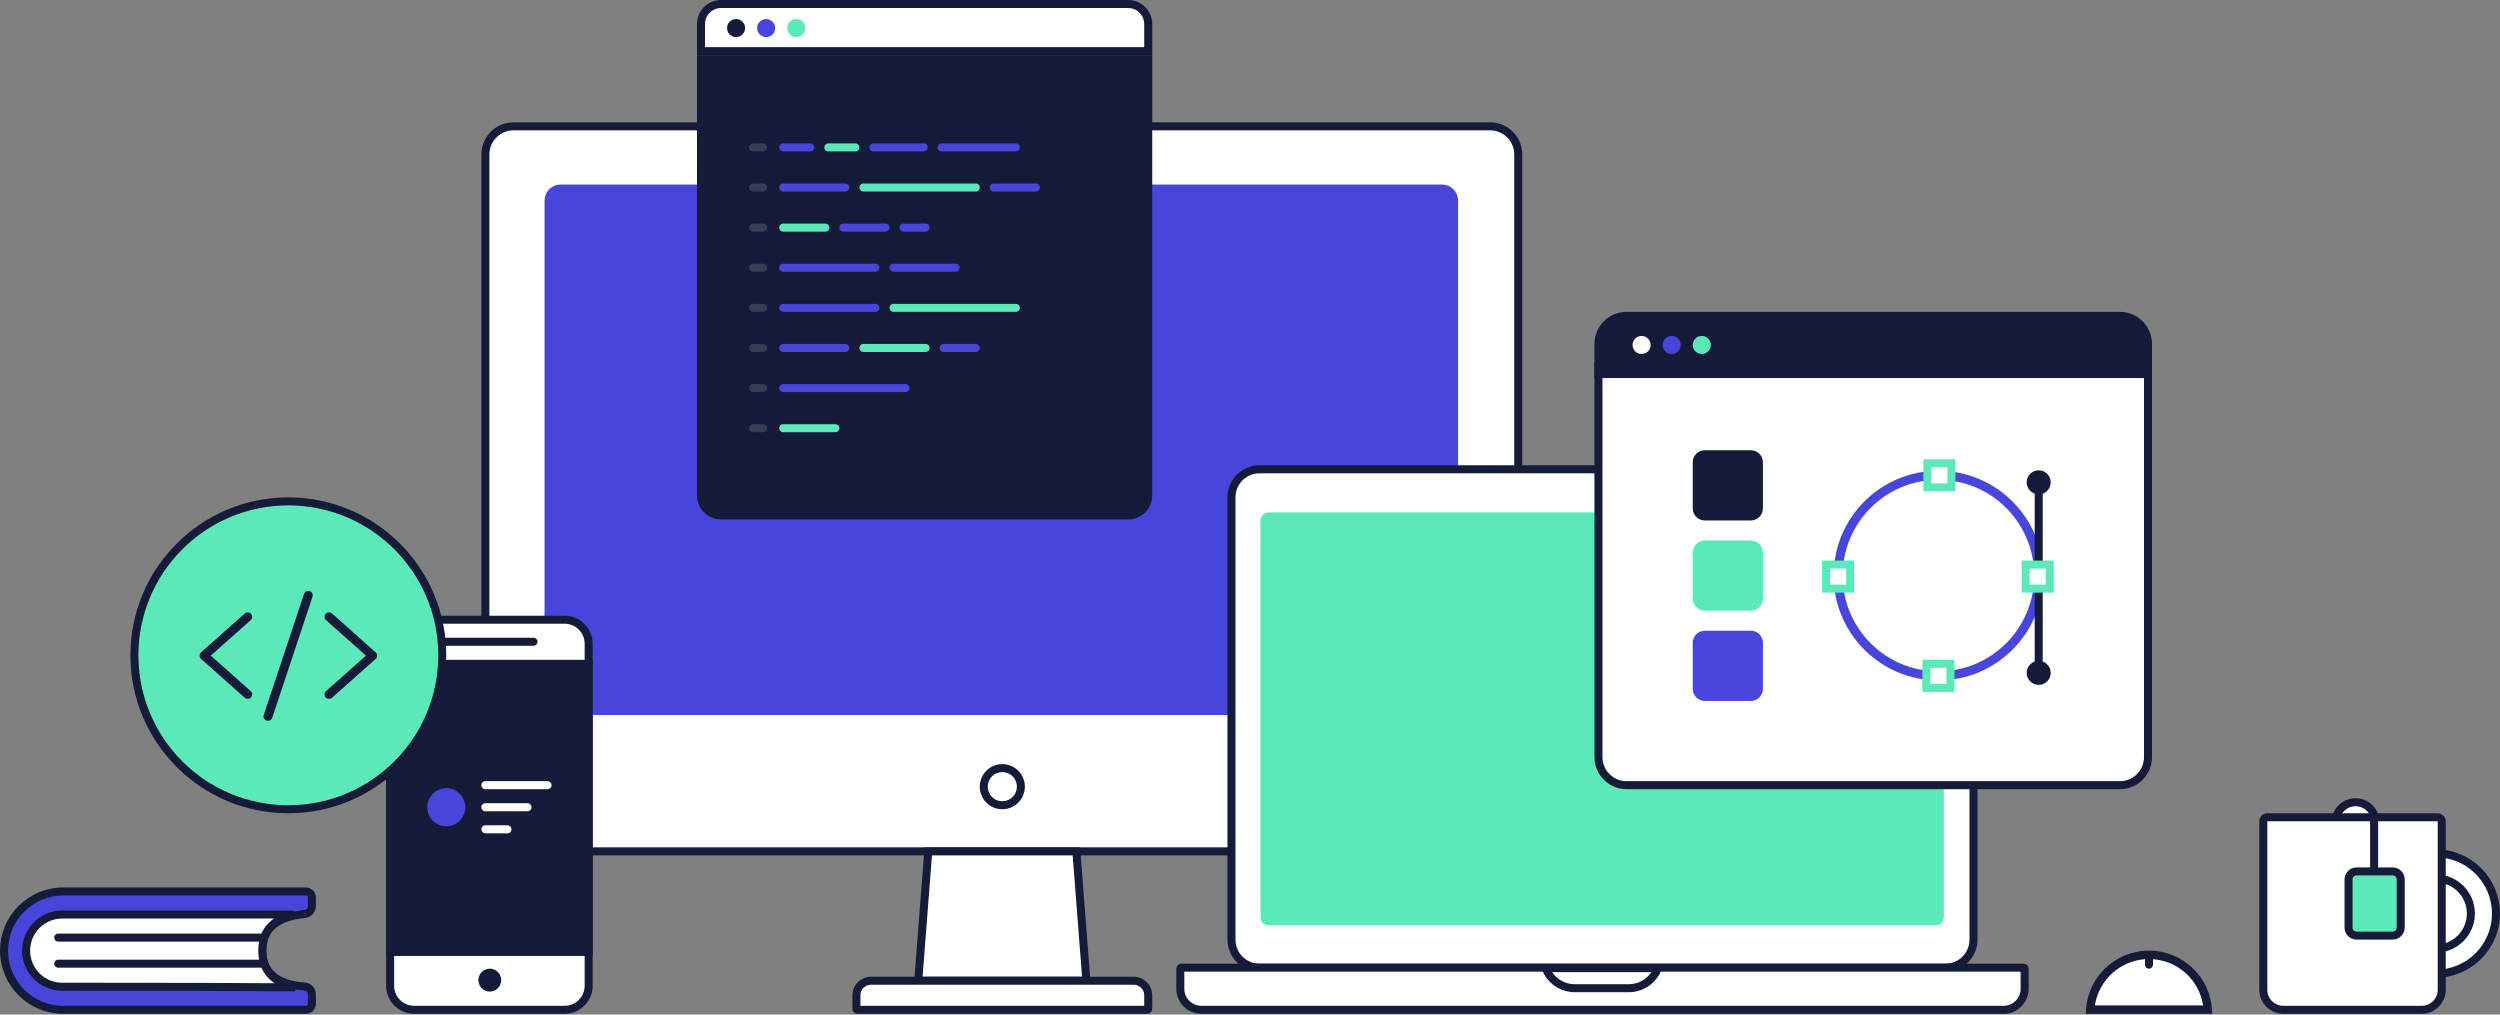 <svg width="860" height="349" viewBox="0 0 860 349" fill="none" xmlns="http://www.w3.org/2000/svg">
<rect x="0" y="0" width="860" height="349" fill="#808080" stroke="none"/>
<g clip-path="url(#clip0_2_719)">
<path fill-rule="evenodd" clip-rule="evenodd" d="M512.615 43.464H176.632C173.964 43.464 171.549 44.545 169.801 46.292C168.053 48.04 166.971 50.454 166.971 53.121V283.211C166.971 285.876 168.053 288.291 169.802 290.039C171.55 291.786 173.965 292.867 176.632 292.867H512.615C515.283 292.867 517.698 291.787 519.446 290.039C521.194 288.292 522.276 285.878 522.276 283.211V53.121C522.276 50.456 521.194 48.041 519.445 46.293C517.697 44.546 515.282 43.464 512.615 43.464Z" fill="white" stroke="#141C3A" stroke-width="2.76"/>
<path fill-rule="evenodd" clip-rule="evenodd" d="M496.061 64.852H192.841C191.699 64.852 190.664 65.315 189.915 66.066C189.167 66.815 188.704 67.85 188.704 68.993V240.432C188.704 241.575 189.167 242.61 189.915 243.36C190.664 244.11 191.698 244.573 192.841 244.573H496.061C497.203 244.573 498.238 244.11 498.987 243.359C499.735 242.61 500.198 241.575 500.198 240.432V68.993C500.198 67.85 499.736 66.815 498.987 66.066C498.239 65.315 497.204 64.852 496.061 64.852Z" fill="#4845DB" stroke="#4845DB" stroke-width="2.76"/>
<path fill-rule="evenodd" clip-rule="evenodd" d="M370.271 292.867H319.321L315.881 337.366H373.711L370.271 292.867Z" fill="white" stroke="#141C3A" stroke-width="2.76"/>
<path fill-rule="evenodd" clip-rule="evenodd" d="M394.641 347.37H294.951C294.855 347.37 294.769 347.332 294.707 347.269C294.644 347.206 294.605 347.118 294.605 347.022V342.368C294.605 340.987 295.165 339.737 296.07 338.831C296.976 337.926 298.227 337.366 299.609 337.366H389.983C391.364 337.366 392.616 337.926 393.521 338.832C394.427 339.737 394.987 340.987 394.987 342.368V347.022C394.987 347.119 394.949 347.206 394.886 347.269C394.823 347.332 394.737 347.37 394.641 347.37Z" fill="white" stroke="#141C3A" stroke-width="2.76"/>
<path d="M344.796 276.999C348.32 276.999 351.178 274.142 351.178 270.618C351.178 267.093 348.32 264.236 344.796 264.236C341.271 264.236 338.414 267.093 338.414 270.618C338.414 274.142 341.271 276.999 344.796 276.999Z" stroke="#141C3A" stroke-width="2.76"/>
<path d="M194.223 213.182H142.48C137.907 213.182 134.201 216.889 134.201 221.461V339.091C134.201 343.664 137.907 347.37 142.48 347.37H194.223C198.795 347.37 202.502 343.664 202.502 339.091V221.461C202.502 216.889 198.795 213.182 194.223 213.182Z" fill="white" stroke="#141C3A" stroke-width="2.76"/>
<path fill-rule="evenodd" clip-rule="evenodd" d="M202.502 228.361H134.201V327.466H202.502V228.361Z" fill="#141C3A" stroke="#141C3A" stroke-width="2.76"/>
<path d="M183.529 219.392H153.518C152.756 219.392 152.138 220.009 152.138 220.772C152.138 221.534 152.756 222.151 153.518 222.151H183.529C184.291 222.151 184.909 221.534 184.909 220.772C184.909 220.009 184.291 219.392 183.529 219.392Z" fill="#141C3A"/>
<path d="M172.422 337.159C172.422 334.988 170.661 333.227 168.489 333.227C166.317 333.227 164.557 334.988 164.557 337.159C164.557 339.331 166.317 341.092 168.489 341.092C170.661 341.092 172.422 339.331 172.422 337.159Z" fill="#141C3A"/>
<path d="M153.518 282.863C156.376 282.863 158.693 280.547 158.693 277.689C158.693 274.831 156.376 272.515 153.518 272.515C150.66 272.515 148.344 274.831 148.344 277.689C148.344 280.547 150.66 282.863 153.518 282.863Z" fill="#4845DB" stroke="#4845DB" stroke-width="2.76"/>
<path d="M188.359 268.72H166.971C166.209 268.72 165.592 269.338 165.592 270.1C165.592 270.862 166.209 271.48 166.971 271.48H188.359C189.121 271.48 189.738 270.862 189.738 270.1C189.738 269.338 189.121 268.72 188.359 268.72Z" fill="white"/>
<path d="M181.46 276.309H166.971C166.209 276.309 165.592 276.927 165.592 277.689C165.592 278.451 166.209 279.069 166.971 279.069H181.46C182.222 279.069 182.839 278.451 182.839 277.689C182.839 276.927 182.222 276.309 181.46 276.309Z" fill="white"/>
<path d="M174.56 283.898H166.971C166.209 283.898 165.592 284.516 165.592 285.278C165.592 286.04 166.209 286.658 166.971 286.658H174.56C175.323 286.658 175.94 286.04 175.94 285.278C175.94 284.516 175.323 283.898 174.56 283.898Z" fill="white"/>
<path d="M99.188 278.379C128.432 278.379 152.138 254.672 152.138 225.428C152.138 196.185 128.432 172.478 99.188 172.478C69.944 172.478 46.237 196.185 46.237 225.428C46.237 254.672 69.944 278.379 99.188 278.379Z" fill="#5BE9B9" stroke="#141C3A" stroke-width="2.76"/>
<path fill-rule="evenodd" clip-rule="evenodd" d="M669.23 161.439H433.274C430.607 161.439 428.193 162.52 426.446 164.268C424.699 166.016 423.618 168.43 423.618 171.098V323.223C423.618 325.889 424.699 328.304 426.447 330.052C428.194 331.8 430.608 332.882 433.274 332.882H669.23C671.897 332.882 674.311 331.801 676.058 330.053C677.805 328.305 678.885 325.891 678.885 323.223V171.098C678.885 168.432 677.804 166.017 676.057 164.269C674.309 162.521 671.896 161.439 669.23 161.439Z" fill="white" stroke="#141C3A" stroke-width="2.76"/>
<path fill-rule="evenodd" clip-rule="evenodd" d="M696.136 332.882H406.368C406.274 332.882 406.188 332.921 406.127 332.982C406.064 333.045 406.026 333.132 406.026 333.227V340.126C406.026 342.127 406.837 343.938 408.148 345.248C409.459 346.56 411.271 347.37 413.272 347.37H689.232C691.233 347.37 693.044 346.559 694.356 345.248C695.667 343.938 696.478 342.127 696.478 340.126V333.227C696.478 333.132 696.439 333.045 696.377 332.983C696.315 332.921 696.23 332.882 696.136 332.882Z" fill="white" stroke="#141C3A" stroke-width="2.76"/>
<path fill-rule="evenodd" clip-rule="evenodd" d="M570.324 333.037L531.695 333.037C532.368 334.808 533.497 336.354 534.939 337.531C536.78 339.035 539.132 339.936 541.695 339.936H560.326C562.887 339.936 565.239 339.034 567.08 337.531C568.522 336.354 569.652 334.808 570.324 333.037Z" fill="white" stroke="#141C3A" stroke-width="2.76"/>
<path d="M665.917 176.272H436.382C434.858 176.272 433.622 177.508 433.622 179.032V315.582C433.622 317.107 434.858 318.342 436.382 318.342H665.917C667.441 318.342 668.677 317.107 668.677 315.582V179.032C668.677 177.508 667.441 176.272 665.917 176.272Z" fill="#5BE9B9"/>
<path d="M337.035 69.681C337.987 69.681 338.759 68.909 338.759 67.956C338.759 67.004 337.987 66.231 337.035 66.231C336.082 66.231 335.31 67.004 335.31 67.956C335.31 68.909 336.082 69.681 337.035 69.681Z" fill="#293347"/>
<path fill-rule="evenodd" clip-rule="evenodd" d="M394.987 20.352H241.137V170.409C241.137 172.314 241.909 174.039 243.157 175.287C244.407 176.535 246.133 177.307 248.039 177.307H388.085C389.991 177.307 391.717 176.535 392.966 175.286C394.215 174.038 394.987 172.314 394.987 170.409V20.352Z" fill="#141C3A" stroke="#141C3A" stroke-width="2.76"/>
<path fill-rule="evenodd" clip-rule="evenodd" d="M388.085 1.38H248.039C246.133 1.38 244.407 2.152 243.158 3.401C241.909 4.65 241.137 6.375 241.137 8.28V17.593H394.987V8.28C394.987 6.375 394.214 4.65 392.965 3.401C391.716 2.152 389.991 1.38 388.085 1.38Z" fill="white" stroke="#141C3A" stroke-width="2.76"/>
<path d="M253.21 12.763C254.925 12.763 256.315 11.373 256.315 9.659C256.315 7.944 254.925 6.554 253.21 6.554C251.496 6.554 250.106 7.944 250.106 9.659C250.106 11.373 251.496 12.763 253.21 12.763Z" fill="#141C3A"/>
<path d="M263.559 12.763C265.274 12.763 266.664 11.373 266.664 9.659C266.664 7.944 265.274 6.554 263.559 6.554C261.844 6.554 260.454 7.944 260.454 9.659C260.454 11.373 261.844 12.763 263.559 12.763Z" fill="#4845DB"/>
<path d="M273.908 12.763C275.622 12.763 277.012 11.373 277.012 9.659C277.012 7.944 275.622 6.554 273.908 6.554C272.193 6.554 270.803 7.944 270.803 9.659C270.803 11.373 272.193 12.763 273.908 12.763Z" fill="#5BE9B9"/>
<path opacity="0.54" d="M262.524 118.32H259.075C258.313 118.32 257.695 118.937 257.695 119.7C257.695 120.462 258.313 121.079 259.075 121.079H262.524C263.286 121.079 263.904 120.462 263.904 119.7C263.904 118.937 263.286 118.32 262.524 118.32Z" fill="#535B6B"/>
<path opacity="0.54" d="M262.524 49.329H259.075C258.313 49.329 257.695 49.946 257.695 50.708C257.695 51.471 258.313 52.088 259.075 52.088H262.524C263.286 52.088 263.904 51.471 263.904 50.708C263.904 49.946 263.286 49.329 262.524 49.329Z" fill="#535B6B"/>
<path fill-rule="evenodd" clip-rule="evenodd" d="M269.423 49.329H278.737C279.499 49.329 280.117 49.946 280.117 50.708C280.117 51.471 279.499 52.088 278.737 52.088H269.423C268.661 52.088 268.043 51.471 268.043 50.708C268.043 49.946 268.661 49.329 269.423 49.329Z" fill="#4845DB"/>
<path fill-rule="evenodd" clip-rule="evenodd" d="M284.946 49.329H294.26C295.022 49.329 295.64 49.946 295.64 50.708C295.64 51.471 295.022 52.088 294.26 52.088H284.946C284.184 52.088 283.566 51.471 283.566 50.708C283.566 49.946 284.184 49.329 284.946 49.329Z" fill="#5BE9B9"/>
<path fill-rule="evenodd" clip-rule="evenodd" d="M300.469 49.329H317.717C318.479 49.329 319.097 49.946 319.097 50.708C319.097 51.471 318.479 52.088 317.717 52.088H300.469C299.707 52.088 299.089 51.471 299.089 50.708C299.089 49.946 299.707 49.329 300.469 49.329Z" fill="#4845DB"/>
<path fill-rule="evenodd" clip-rule="evenodd" d="M323.926 49.329H349.453C350.215 49.329 350.833 49.946 350.833 50.708C350.833 51.471 350.215 52.088 349.453 52.088H323.926C323.164 52.088 322.546 51.471 322.546 50.708C322.546 49.946 323.164 49.329 323.926 49.329Z" fill="#4845DB"/>
<path opacity="0.54" d="M262.524 63.127H259.075C258.313 63.127 257.695 63.745 257.695 64.507C257.695 65.269 258.313 65.886 259.075 65.886H262.524C263.286 65.886 263.904 65.269 263.904 64.507C263.904 63.745 263.286 63.127 262.524 63.127Z" fill="#535B6B"/>
<path opacity="0.54" d="M262.524 76.925H259.075C258.313 76.925 257.695 77.543 257.695 78.305C257.695 79.067 258.313 79.685 259.075 79.685H262.524C263.286 79.685 263.904 79.067 263.904 78.305C263.904 77.543 263.286 76.925 262.524 76.925Z" fill="#535B6B"/>
<path opacity="0.54" d="M262.524 90.723H259.075C258.313 90.723 257.695 91.341 257.695 92.103C257.695 92.865 258.313 93.483 259.075 93.483H262.524C263.286 93.483 263.904 92.865 263.904 92.103C263.904 91.341 263.286 90.723 262.524 90.723Z" fill="#535B6B"/>
<path opacity="0.54" d="M262.524 104.521H259.075C258.313 104.521 257.695 105.139 257.695 105.901C257.695 106.663 258.313 107.281 259.075 107.281H262.524C263.286 107.281 263.904 106.663 263.904 105.901C263.904 105.139 263.286 104.521 262.524 104.521Z" fill="#535B6B"/>
<path opacity="0.54" d="M262.524 132.118H259.075C258.313 132.118 257.695 132.736 257.695 133.498C257.695 134.26 258.313 134.878 259.075 134.878H262.524C263.286 134.878 263.904 134.26 263.904 133.498C263.904 132.736 263.286 132.118 262.524 132.118Z" fill="#535B6B"/>
<path opacity="0.54" d="M262.524 145.916H259.075C258.313 145.916 257.695 146.534 257.695 147.296C257.695 148.058 258.313 148.676 259.075 148.676H262.524C263.286 148.676 263.904 148.058 263.904 147.296C263.904 146.534 263.286 145.916 262.524 145.916Z" fill="#535B6B"/>
<path d="M290.811 63.127H269.423C268.661 63.127 268.043 63.745 268.043 64.507C268.043 65.269 268.661 65.886 269.423 65.886H290.811C291.573 65.886 292.19 65.269 292.19 64.507C292.19 63.745 291.573 63.127 290.811 63.127Z" fill="#4845DB"/>
<path d="M335.655 63.127H297.02C296.258 63.127 295.64 63.745 295.64 64.507C295.64 65.269 296.258 65.886 297.02 65.886H335.655C336.417 65.886 337.035 65.269 337.035 64.507C337.035 63.745 336.417 63.127 335.655 63.127Z" fill="#5BE9B9"/>
<path d="M356.352 63.127H341.864C341.102 63.127 340.484 63.745 340.484 64.507C340.484 65.269 341.102 65.886 341.864 65.886H356.352C357.114 65.886 357.732 65.269 357.732 64.507C357.732 63.745 357.114 63.127 356.352 63.127Z" fill="#4845DB"/>
<path d="M283.911 76.925H269.423C268.661 76.925 268.043 77.543 268.043 78.305C268.043 79.067 268.661 79.685 269.423 79.685H283.911C284.673 79.685 285.291 79.067 285.291 78.305C285.291 77.543 284.673 76.925 283.911 76.925Z" fill="#5BE9B9"/>
<path d="M304.609 76.925H290.121C289.359 76.925 288.741 77.543 288.741 78.305C288.741 79.067 289.359 79.685 290.121 79.685H304.609C305.371 79.685 305.989 79.067 305.989 78.305C305.989 77.543 305.371 76.925 304.609 76.925Z" fill="#4845DB"/>
<path d="M318.407 76.925H310.818C310.056 76.925 309.438 77.543 309.438 78.305C309.438 79.067 310.056 79.685 310.818 79.685H318.407C319.169 79.685 319.787 79.067 319.787 78.305C319.787 77.543 319.169 76.925 318.407 76.925Z" fill="#4845DB"/>
<path d="M301.159 90.723H269.423C268.661 90.723 268.043 91.341 268.043 92.103C268.043 92.865 268.661 93.483 269.423 93.483H301.159C301.921 93.483 302.539 92.865 302.539 92.103C302.539 91.341 301.921 90.723 301.159 90.723Z" fill="#4845DB"/>
<path d="M328.756 90.723H307.368C306.606 90.723 305.989 91.341 305.989 92.103C305.989 92.865 306.606 93.483 307.368 93.483H328.756C329.518 93.483 330.135 92.865 330.135 92.103C330.135 91.341 329.518 90.723 328.756 90.723Z" fill="#4845DB"/>
<path d="M301.159 104.521H269.423C268.661 104.521 268.043 105.139 268.043 105.901C268.043 106.663 268.661 107.281 269.423 107.281H301.159C301.921 107.281 302.539 106.663 302.539 105.901C302.539 105.139 301.921 104.521 301.159 104.521Z" fill="#4845DB"/>
<path d="M349.453 104.521H307.368C306.606 104.521 305.989 105.139 305.989 105.901C305.989 106.663 306.606 107.281 307.368 107.281H349.453C350.215 107.281 350.833 106.663 350.833 105.901C350.833 105.139 350.215 104.521 349.453 104.521Z" fill="#5BE9B9"/>
<path d="M290.811 118.32H269.423C268.661 118.32 268.043 118.937 268.043 119.7C268.043 120.462 268.661 121.079 269.423 121.079H290.811C291.573 121.079 292.19 120.462 292.19 119.7C292.19 118.937 291.573 118.32 290.811 118.32Z" fill="#4845DB"/>
<path d="M318.407 118.32H297.02C296.258 118.32 295.64 118.937 295.64 119.7C295.64 120.462 296.258 121.079 297.02 121.079H318.407C319.169 121.079 319.787 120.462 319.787 119.7C319.787 118.937 319.169 118.32 318.407 118.32Z" fill="#5BE9B9"/>
<path d="M335.655 118.32H324.616C323.854 118.32 323.236 118.937 323.236 119.7C323.236 120.462 323.854 121.079 324.616 121.079H335.655C336.417 121.079 337.035 120.462 337.035 119.7C337.035 118.937 336.417 118.32 335.655 118.32Z" fill="#4845DB"/>
<path d="M311.508 132.118H269.423C268.661 132.118 268.043 132.736 268.043 133.498C268.043 134.26 268.661 134.878 269.423 134.878H311.508C312.27 134.878 312.888 134.26 312.888 133.498C312.888 132.736 312.27 132.118 311.508 132.118Z" fill="#4845DB"/>
<path d="M287.361 145.916H269.423C268.661 145.916 268.043 146.534 268.043 147.296C268.043 148.058 268.661 148.676 269.423 148.676H287.361C288.123 148.676 288.741 148.058 288.741 147.296C288.741 146.534 288.123 145.916 287.361 145.916Z" fill="#5BE9B9"/>
<path fill-rule="evenodd" clip-rule="evenodd" d="M738.908 125.909H549.872V260.44C549.872 263.108 550.953 265.523 552.702 267.271C554.45 269.019 556.866 270.1 559.534 270.1H729.246C731.915 270.1 734.33 269.019 736.078 267.272C737.827 265.524 738.908 263.108 738.908 260.44V125.909Z" fill="white" stroke="#141C3A" stroke-width="2.76"/>
<path fill-rule="evenodd" clip-rule="evenodd" d="M729.246 108.661H559.534C556.865 108.661 554.45 109.742 552.702 111.488C550.953 113.236 549.872 115.65 549.872 118.317V128.668H738.908V118.317C738.908 115.651 737.826 113.236 736.077 111.489C734.329 109.742 731.914 108.661 729.246 108.661Z" fill="#141C3A" stroke="#141C3A" stroke-width="2.76"/>
<path d="M564.705 121.769C566.42 121.769 567.81 120.379 567.81 118.665C567.81 116.95 566.42 115.56 564.705 115.56C562.991 115.56 561.601 116.95 561.601 118.665C561.601 120.379 562.991 121.769 564.705 121.769Z" fill="white"/>
<path d="M575.054 121.769C576.768 121.769 578.158 120.379 578.158 118.665C578.158 116.95 576.768 115.56 575.054 115.56C573.339 115.56 571.949 116.95 571.949 118.665C571.949 120.379 573.339 121.769 575.054 121.769Z" fill="#4845DB"/>
<path d="M585.402 121.769C587.117 121.769 588.507 120.379 588.507 118.665C588.507 116.95 587.117 115.56 585.402 115.56C583.688 115.56 582.298 116.95 582.298 118.665C582.298 120.379 583.688 121.769 585.402 121.769Z" fill="#5BE9B9"/>
<path d="M666.812 232.5C685.863 232.5 701.308 217.056 701.308 198.004C701.308 178.953 685.863 163.509 666.812 163.509C647.761 163.509 632.317 178.953 632.317 198.004C632.317 217.056 647.761 232.5 666.812 232.5Z" stroke="#4845DB" stroke-width="3.105"/>
<path fill-rule="evenodd" clip-rule="evenodd" d="M671.297 159.369H663.018V167.648H671.297V159.369Z" fill="#FFFFFE" stroke="#5BE9B9" stroke-width="2.76"/>
<path fill-rule="evenodd" clip-rule="evenodd" d="M670.952 228.361H662.673V236.639H670.952V228.361Z" fill="#FFFFFE" stroke="#5BE9B9" stroke-width="2.76"/>
<path fill-rule="evenodd" clip-rule="evenodd" d="M636.456 194.21H628.177V202.489H636.456V194.21Z" fill="#FFFFFE" stroke="#5BE9B9" stroke-width="2.76"/>
<path d="M701.308 166.958V192.83" stroke="#141C3A" stroke-width="2.76" stroke-linecap="square"/>
<path d="M701.308 203.179V229.05" stroke="#141C3A" stroke-width="2.76" stroke-linecap="square"/>
<path d="M701.308 170.063C703.594 170.063 705.447 168.21 705.447 165.924C705.447 163.637 703.594 161.784 701.308 161.784C699.021 161.784 697.168 163.637 697.168 165.924C697.168 168.21 699.021 170.063 701.308 170.063Z" fill="#141C3A"/>
<path d="M701.308 235.605C703.594 235.605 705.447 233.751 705.447 231.465C705.447 229.179 703.594 227.326 701.308 227.326C699.021 227.326 697.168 229.179 697.168 231.465C697.168 233.751 699.021 235.605 701.308 235.605Z" fill="#141C3A"/>
<path fill-rule="evenodd" clip-rule="evenodd" d="M705.102 194.21H696.823V202.489H705.102V194.21Z" fill="#FFFFFE" stroke="#5BE9B9" stroke-width="2.76"/>
<path d="M602.305 154.885H586.437C584.151 154.885 582.298 156.738 582.298 159.025V174.892C582.298 177.179 584.151 179.032 586.437 179.032H602.305C604.591 179.032 606.445 177.179 606.445 174.892V159.025C606.445 156.738 604.591 154.885 602.305 154.885Z" fill="#141C3A"/>
<path d="M602.305 185.931H586.437C584.151 185.931 582.298 187.784 582.298 190.071V205.939C582.298 208.225 584.151 210.078 586.437 210.078H602.305C604.591 210.078 606.445 208.225 606.445 205.939V190.071C606.445 187.784 604.591 185.931 602.305 185.931Z" fill="#5BE9B9"/>
<path d="M602.305 216.977H586.437C584.151 216.977 582.298 218.83 582.298 221.117V236.984C582.298 239.271 584.151 241.124 586.437 241.124H602.305C604.591 241.124 606.445 239.271 606.445 236.984V221.117C606.445 218.83 604.591 216.977 602.305 216.977Z" fill="#4845DB"/>
<path d="M837.91 334.952C849.341 334.952 858.607 325.685 858.607 314.254C858.607 302.824 849.341 293.557 837.91 293.557C826.479 293.557 817.213 302.824 817.213 314.254C817.213 325.685 826.479 334.952 837.91 334.952Z" fill="white" stroke="#141C3A" stroke-width="2.76"/>
<path d="M837.91 326.328C844.578 326.328 849.983 320.922 849.983 314.254C849.983 307.586 844.578 302.181 837.91 302.181C831.242 302.181 825.836 307.586 825.836 314.254C825.836 320.922 831.242 326.328 837.91 326.328Z" fill="white" stroke="#141C3A" stroke-width="2.76"/>
<path d="M810.313 289.763C814.124 289.763 817.213 286.674 817.213 282.863C817.213 279.053 814.124 275.964 810.313 275.964C806.503 275.964 803.414 279.053 803.414 282.863C803.414 286.674 806.503 289.763 810.313 289.763Z" fill="#FFFFFE" stroke="#141C3A" stroke-width="2.76"/>
<path fill-rule="evenodd" clip-rule="evenodd" d="M838.576 281.139H779.957C779.576 281.139 779.231 281.293 778.982 281.543C778.732 281.793 778.578 282.137 778.578 282.518V340.471C778.578 342.376 779.35 344.101 780.598 345.349C781.847 346.598 783.571 347.37 785.477 347.37H833.056C834.961 347.37 836.686 346.598 837.935 345.349C839.183 344.101 839.955 342.376 839.955 340.471V282.518C839.955 282.137 839.801 281.793 839.551 281.543C839.301 281.293 838.957 281.139 838.576 281.139Z" fill="white" stroke="#141C3A" stroke-width="2.76"/>
<path fill-rule="evenodd" clip-rule="evenodd" d="M823.077 299.766H810.658C809.896 299.766 809.206 300.075 808.707 300.575C808.208 301.074 807.899 301.764 807.899 302.526V319.084C807.899 319.846 808.208 320.536 808.707 321.035C809.206 321.535 809.896 321.843 810.658 321.843H823.077C823.839 321.843 824.529 321.535 825.028 321.035C825.527 320.536 825.836 319.846 825.836 319.084V302.526C825.836 301.764 825.527 301.074 825.028 300.575C824.529 300.075 823.839 299.766 823.077 299.766Z" fill="#5BE9B9" stroke="#141C3A" stroke-width="2.76"/>
<path d="M816.695 281.656V297.352" stroke="#141C3A" stroke-width="2.76" stroke-linecap="square"/>
<path fill-rule="evenodd" clip-rule="evenodd" d="M739.253 328.467C733.651 328.467 728.581 330.737 724.91 334.407C721.559 337.759 719.375 342.277 719.02 347.301H759.485C759.13 342.277 756.946 337.759 753.595 334.407C749.925 330.737 744.854 328.467 739.253 328.467Z" fill="white" stroke="#141C3A" stroke-width="2.898"/>
<path d="M740.632 330.122C740.632 329.36 740.015 328.743 739.253 328.743C738.491 328.743 737.873 329.36 737.873 330.122V331.847C737.873 332.609 738.491 333.227 739.253 333.227C740.015 333.227 740.632 332.609 740.632 331.847V330.122Z" fill="#141C3A"/>
<path fill-rule="evenodd" clip-rule="evenodd" d="M105.224 306.665H21.745C16.125 306.665 11.037 308.943 7.354 312.627C3.671 316.31 1.393 321.398 1.393 327.018C1.393 332.638 3.671 337.726 7.354 341.409C11.037 345.092 16.125 347.37 21.745 347.37H105.224C105.796 347.37 106.313 347.139 106.688 346.764C107.062 346.39 107.294 345.872 107.294 345.301V342.097C107.294 341.373 107.014 340.711 106.554 340.216C106.094 339.722 105.453 339.396 104.73 339.345C99.955 339.005 96.406 337.793 94.026 335.823C91.518 333.748 90.218 330.828 90.218 327.018C90.218 323.203 91.521 320.254 94.057 318.129C96.454 316.12 100.033 314.845 104.862 314.411C105.553 314.328 106.16 313.995 106.594 313.507C107.031 313.017 107.294 312.372 107.294 311.671V308.735C107.294 308.164 107.062 307.646 106.688 307.272C106.313 306.897 105.796 306.665 105.224 306.665Z" fill="#4845DB" stroke="#141C3A" stroke-width="2.76"/>
<path fill-rule="evenodd" clip-rule="evenodd" d="M101.011 314.599H21.4C17.971 314.599 14.866 315.989 12.619 318.237C10.372 320.484 8.982 323.589 8.982 327.018C8.982 330.447 10.372 333.552 12.619 335.799C14.866 338.046 17.971 339.436 21.4 339.436C58.965 339.436 85.675 339.508 101.532 339.651C98.757 338.901 95.573 337.839 93.313 335.518C91.498 333.653 90.218 330.998 90.218 327.018C90.218 323 91.522 320.335 93.365 318.477C95.479 316.344 98.386 315.304 101.011 314.599Z" fill="white" stroke="#141C3A" stroke-width="2.76"/>
<path fill-rule="evenodd" clip-rule="evenodd" d="M19.995 330.122H89.727C90.475 330.122 91.081 330.74 91.081 331.502C91.081 332.264 90.475 332.882 89.727 332.882H19.995C19.247 332.882 18.641 332.264 18.641 331.502C18.641 330.74 19.247 330.122 19.995 330.122Z" fill="#141C3A"/>
<path fill-rule="evenodd" clip-rule="evenodd" d="M19.995 321.154H89.727C90.475 321.154 91.081 321.771 91.081 322.533C91.081 323.295 90.475 323.913 89.727 323.913H19.995C19.247 323.913 18.641 323.295 18.641 322.533C18.641 321.771 19.247 321.154 19.995 321.154Z" fill="#141C3A"/>
<path d="M86.305 237.797C84.612 236.292 82.919 234.787 81.226 233.282C78.529 230.886 75.838 228.483 73.141 226.087C72.522 225.542 71.904 224.989 71.293 224.444C71.293 225.166 71.293 225.895 71.293 226.617C72.986 225.112 74.679 223.607 76.372 222.102C79.07 219.706 81.76 217.303 84.458 214.907C85.076 214.362 85.694 213.809 86.305 213.264C86.908 212.726 86.9 211.628 86.305 211.09C85.663 210.499 84.767 210.515 84.117 211.09C82.424 212.596 80.732 214.101 79.039 215.606C76.341 218.001 73.651 220.405 70.953 222.801C70.335 223.346 69.716 223.899 69.106 224.444C68.51 224.974 68.51 226.087 69.106 226.617C70.798 228.122 72.491 229.627 74.184 231.132C76.882 233.528 79.572 235.931 82.27 238.327C82.888 238.872 83.507 239.425 84.117 239.97C84.72 240.508 85.718 240.608 86.305 239.97C86.846 239.387 86.947 238.373 86.305 237.797Z" fill="#141C3A"/>
<path d="M112.084 213.267C113.777 214.772 115.47 216.277 117.163 217.782C119.861 220.178 122.551 222.582 125.249 224.977C125.867 225.523 126.485 226.075 127.096 226.621C127.096 225.899 127.096 225.169 127.096 224.448C125.403 225.953 123.71 227.458 122.017 228.963C119.32 231.358 116.629 233.762 113.932 236.158C113.313 236.703 112.695 237.256 112.084 237.801C111.481 238.339 111.489 239.437 112.084 239.974C112.726 240.565 113.622 240.55 114.272 239.974C115.965 238.469 117.658 236.964 119.35 235.459C122.048 233.063 124.738 230.66 127.436 228.264C128.055 227.719 128.673 227.166 129.284 226.621C129.879 226.091 129.879 224.977 129.284 224.448C127.591 222.943 125.898 221.437 124.205 219.932C121.507 217.537 118.817 215.133 116.119 212.737C115.501 212.192 114.882 211.639 114.272 211.094C113.669 210.557 112.672 210.457 112.084 211.094C111.543 211.678 111.443 212.691 112.084 213.267Z" fill="#141C3A"/>
<path d="M93.681 246.84C94.145 245.458 94.601 244.076 95.065 242.686C96.171 239.361 97.276 236.044 98.381 232.719C99.711 228.711 101.041 224.71 102.378 220.702C103.53 217.239 104.681 213.776 105.833 210.312C106.382 208.631 107.001 206.957 107.511 205.252C107.518 205.229 107.526 205.206 107.534 205.183C107.789 204.423 107.24 203.471 106.452 203.294C105.601 203.102 104.821 203.547 104.55 204.369C104.086 205.751 103.63 207.133 103.166 208.523C102.061 211.848 100.956 215.165 99.85 218.49C98.521 222.499 97.191 226.499 95.854 230.508C94.702 233.971 93.55 237.434 92.398 240.897C91.85 242.571 91.231 244.245 90.721 245.95C90.713 245.973 90.705 245.996 90.698 246.019C90.443 246.779 90.991 247.731 91.78 247.908C92.63 248.1 93.411 247.654 93.681 246.84Z" fill="#141C3A"/>
</g>
<defs>
<clipPath id="clip0_2_719">
<rect width="859.974" height="348.75" fill="white" transform="translate(0.013)"/>
</clipPath>
</defs>
</svg>

